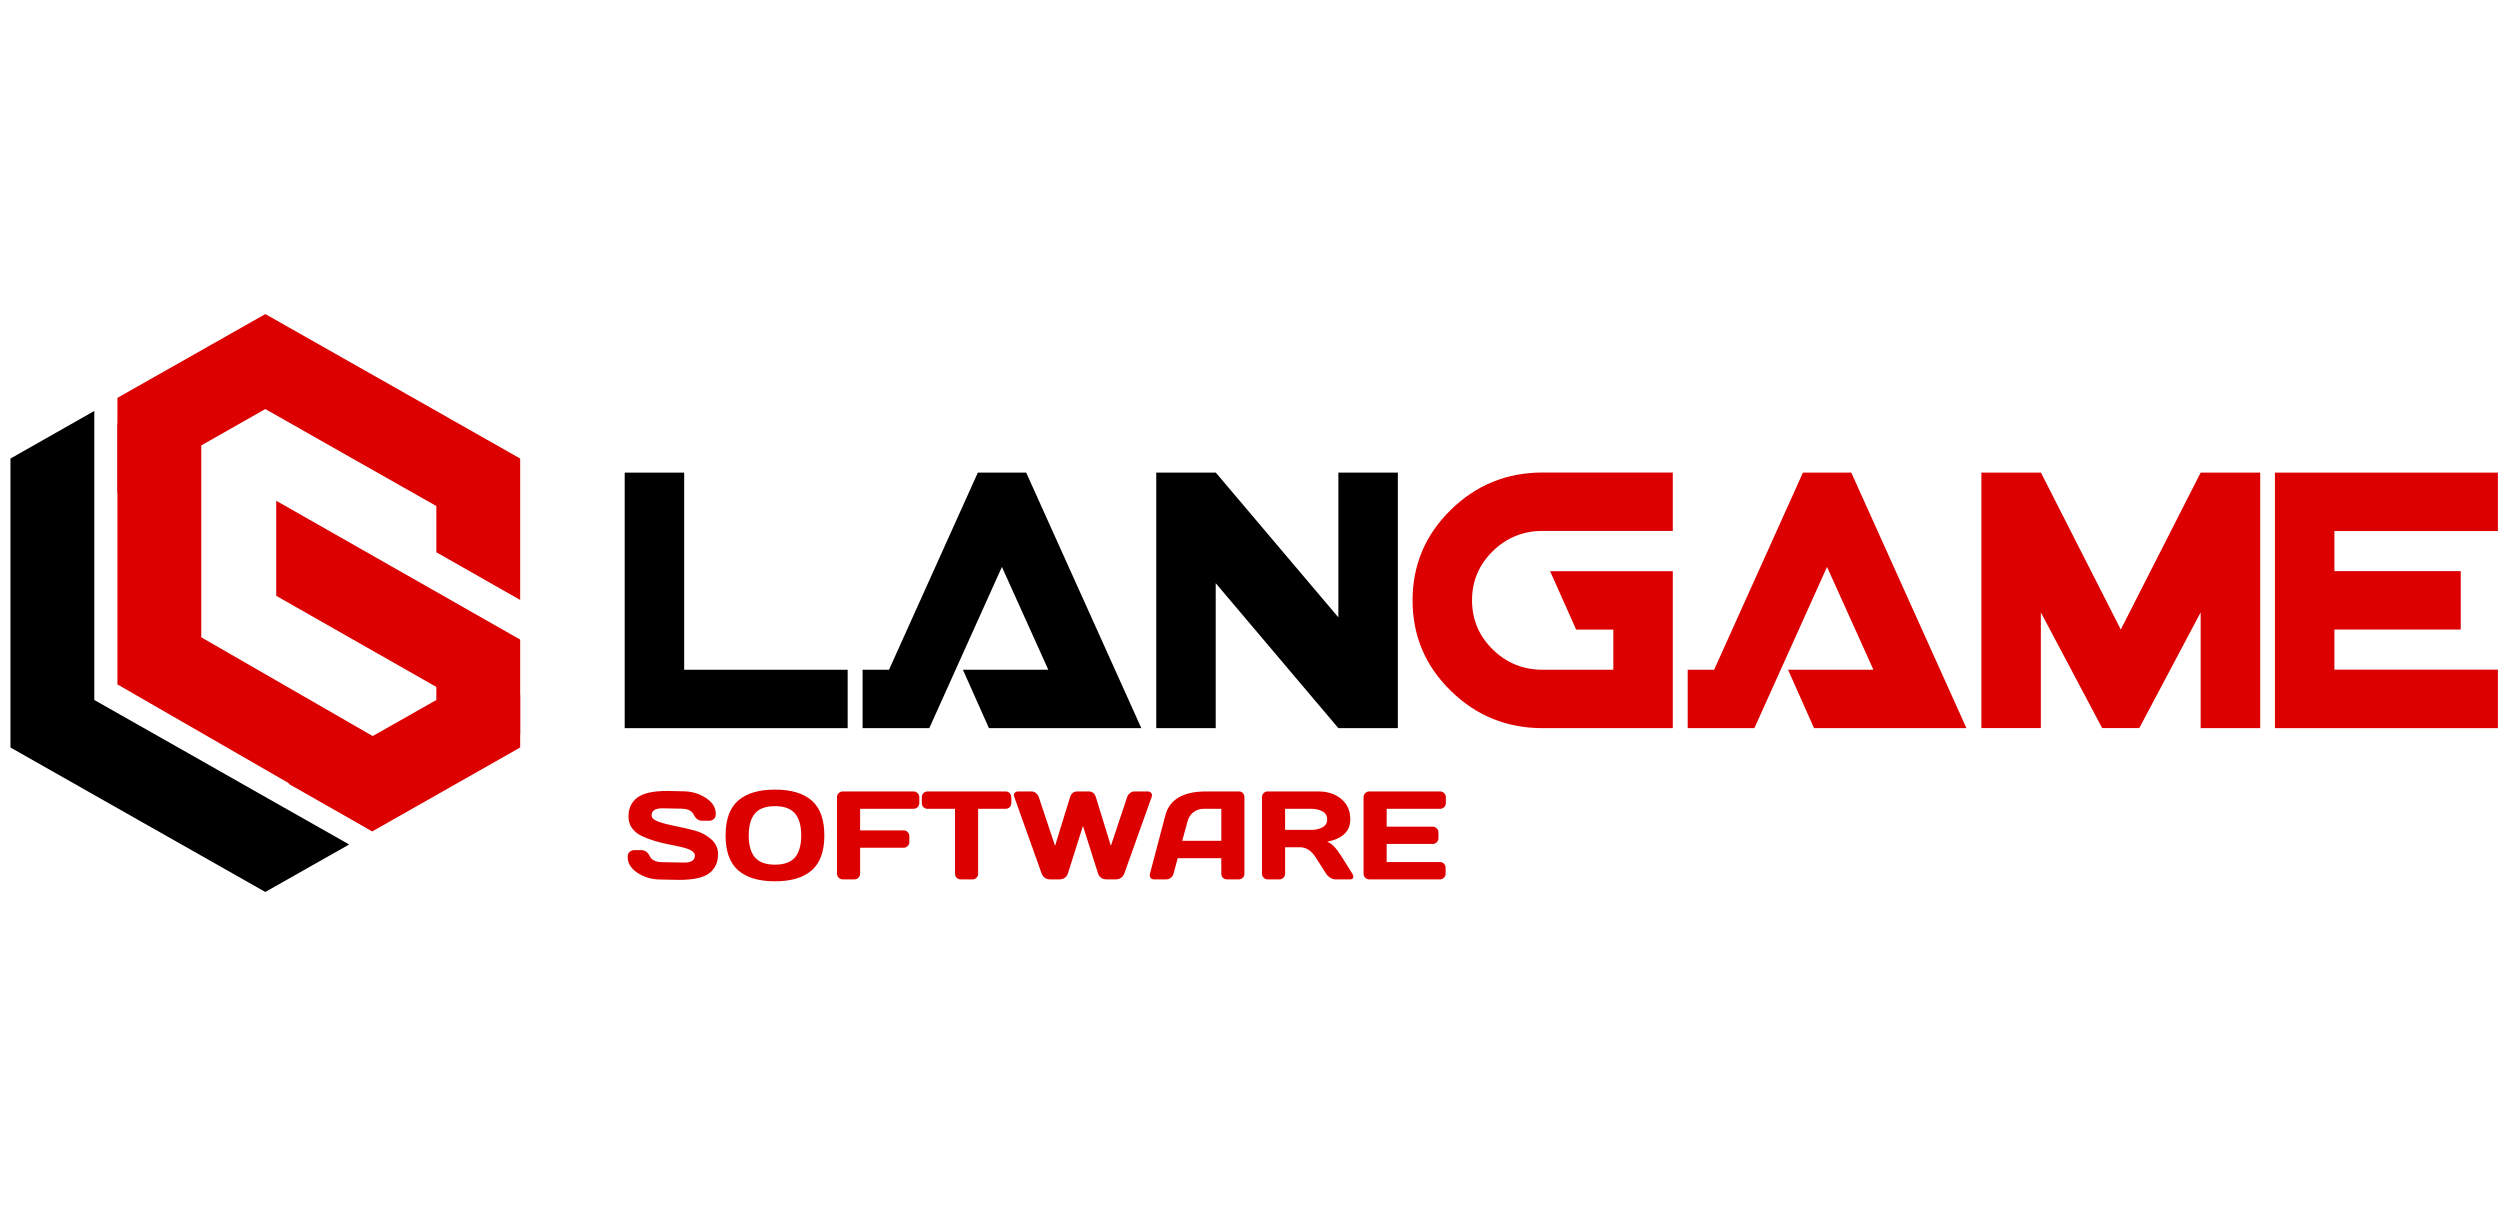<svg width="199" height="96" viewBox="0 0 199 96" fill="none" xmlns="http://www.w3.org/2000/svg">
<path fill-rule="evenodd" clip-rule="evenodd" d="M9.347 31.668L10.976 30.746L21.12 25L31.263 30.746L41.406 36.5V47.756L34.732 43.961V40.28L27.926 36.424L21.12 32.56L14.314 36.424L9.347 39.236V31.668Z" fill="#DC0000"/>
<path fill-rule="evenodd" clip-rule="evenodd" d="M22.967 62.388L27.926 59.576L34.732 55.72V51.529L41.406 55.324V59.5L31.263 65.254L29.641 66.176L22.967 62.388Z" fill="#DC0000"/>
<path fill-rule="evenodd" clip-rule="evenodd" d="M21.12 71L10.976 65.254L0.833 59.5V48V36.5L7.507 32.712V40.28V48V51.147V55.72L14.313 59.576L14.383 59.614L21.12 63.44L27.794 67.22L21.12 71Z" fill="black"/>
<path d="M16.021 33.711H9.347V54.478H16.021V33.711Z" fill="#DC0000"/>
<path fill-rule="evenodd" clip-rule="evenodd" d="M32.978 60.498L29.641 66.176L9.347 54.478L12.684 48.808L32.978 60.498Z" fill="#DC0000"/>
<path fill-rule="evenodd" clip-rule="evenodd" d="M41.406 58.479L21.988 47.428V39.861L41.406 50.911V58.479Z" fill="#DC0000"/>
<path d="M67.482 57.961H49.726V37.621H54.46V53.313H67.474V57.961H67.482Z" fill="black"/>
<path d="M90.85 57.961H78.72L76.648 53.312H83.446L79.752 45.127L73.971 57.961H68.662V53.312H70.765L77.835 37.62H81.685L90.85 57.961Z" fill="black"/>
<path d="M111.268 57.961H106.534L96.771 46.422V57.961H92.037V37.62H96.779L106.534 49.143V37.62H111.268V57.961Z" fill="black"/>
<path d="M133.154 57.961H122.801C119.937 57.961 117.5 56.97 115.475 54.981C113.449 52.999 112.44 50.599 112.44 47.786C112.44 44.982 113.449 42.581 115.475 40.592C117.493 38.611 119.937 37.612 122.801 37.612H133.154V42.261H122.801C121.241 42.261 119.914 42.802 118.82 43.877C117.726 44.952 117.174 46.255 117.174 47.786C117.174 49.318 117.726 50.621 118.82 51.696C119.914 52.771 121.241 53.312 122.801 53.312H128.42V50.118H125.463L123.391 45.47H133.154V57.961Z" fill="#DC0000"/>
<path d="M156.529 57.961H144.399L142.327 53.312H149.125L145.431 45.127L139.649 57.961H134.341V53.312H136.444L143.514 37.62H147.363L156.529 57.961Z" fill="#DC0000"/>
<path d="M179.905 57.961H175.171V48.747L170.289 57.953H167.332L162.451 48.747V57.953H157.717V37.62H162.459L168.815 50.111L175.171 37.62H179.913V57.961H179.905Z" fill="#DC0000"/>
<path d="M198.833 57.961H181.084V37.62H198.833V42.269H185.818V45.462H195.876V50.111H185.818V53.304H198.833V57.961Z" fill="#DC0000"/>
<path d="M49.964 68.208C49.964 68.016 50.021 67.879 50.135 67.798C50.249 67.713 50.359 67.671 50.467 67.671H51.048C51.341 67.671 51.564 67.83 51.717 68.149C51.87 68.468 52.213 68.628 52.747 68.628L54.456 68.662C55.029 68.662 55.315 68.475 55.315 68.101C55.315 67.817 54.965 67.594 54.266 67.432C53.953 67.357 53.608 67.284 53.23 67.212C52.853 67.137 52.477 67.044 52.102 66.934C51.731 66.823 51.39 66.693 51.077 66.543C50.765 66.393 50.511 66.188 50.315 65.928C50.123 65.664 50.027 65.355 50.027 65C50.027 64.346 50.26 63.843 50.726 63.491C51.191 63.136 51.992 62.959 53.128 62.959L54.368 62.988C55.035 62.988 55.636 63.161 56.17 63.506C56.707 63.848 56.976 64.276 56.976 64.79C56.976 64.982 56.919 65.12 56.805 65.205C56.691 65.29 56.582 65.332 56.477 65.332H55.897C55.603 65.332 55.38 65.172 55.227 64.853C55.075 64.531 54.731 64.37 54.197 64.37L52.727 64.341C52.155 64.341 51.868 64.528 51.868 64.902C51.868 65.107 52.049 65.275 52.41 65.405C52.775 65.535 53.214 65.651 53.728 65.752C54.246 65.85 54.765 65.968 55.286 66.108C55.807 66.248 56.248 66.48 56.609 66.802C56.974 67.121 57.156 67.519 57.156 67.998C57.156 68.652 56.922 69.157 56.453 69.512C55.988 69.863 55.188 70.039 54.056 70.039L52.576 70.01C51.909 70.01 51.307 69.839 50.77 69.497C50.232 69.152 49.964 68.722 49.964 68.208ZM64.617 69.277C63.953 69.86 62.977 70.151 61.688 70.151C60.402 70.151 59.425 69.86 58.758 69.277C58.09 68.691 57.757 67.765 57.757 66.499C57.757 65.233 58.09 64.308 58.758 63.726C59.425 63.143 60.402 62.852 61.688 62.852C62.977 62.852 63.953 63.143 64.617 63.726C65.284 64.308 65.618 65.233 65.618 66.499C65.618 67.765 65.284 68.691 64.617 69.277ZM63.284 64.756C62.955 64.365 62.423 64.17 61.688 64.17C60.955 64.17 60.423 64.365 60.091 64.756C59.762 65.147 59.598 65.729 59.598 66.504C59.598 67.275 59.762 67.856 60.091 68.247C60.423 68.634 60.955 68.828 61.688 68.828C62.423 68.828 62.955 68.634 63.284 68.247C63.613 67.856 63.777 67.275 63.777 66.504C63.777 65.729 63.613 65.147 63.284 64.756ZM66.624 69.531V63.452C66.624 63.325 66.67 63.218 66.761 63.13C66.852 63.042 66.961 62.998 67.088 62.998H72.718C72.845 62.998 72.952 63.044 73.04 63.135C73.131 63.226 73.177 63.335 73.177 63.462V63.921C73.177 64.048 73.131 64.157 73.04 64.248C72.952 64.336 72.845 64.38 72.718 64.38H68.465V66.099H71.927C72.054 66.099 72.161 66.144 72.249 66.235C72.34 66.326 72.386 66.434 72.386 66.558V67.022C72.386 67.148 72.34 67.257 72.249 67.349C72.161 67.436 72.054 67.481 71.927 67.481H68.465V69.531C68.465 69.665 68.419 69.777 68.328 69.868C68.24 69.956 68.133 70 68.006 70H67.088C66.961 70 66.852 69.956 66.761 69.868C66.67 69.777 66.624 69.665 66.624 69.531ZM73.377 63.921V63.462C73.377 63.328 73.421 63.218 73.509 63.13C73.597 63.042 73.707 62.998 73.841 62.998H80.037C80.171 62.998 80.281 63.042 80.369 63.13C80.457 63.218 80.501 63.328 80.501 63.462V63.921C80.501 64.054 80.457 64.165 80.369 64.253C80.281 64.338 80.171 64.38 80.037 64.38H77.859V69.551C77.859 69.678 77.814 69.785 77.723 69.873C77.635 69.958 77.527 70 77.4 70H76.478C76.351 70 76.242 69.958 76.15 69.873C76.062 69.785 76.019 69.678 76.019 69.551V64.38H73.841C73.707 64.38 73.597 64.338 73.509 64.253C73.421 64.165 73.377 64.054 73.377 63.921ZM80.726 63.408C80.709 63.369 80.701 63.325 80.701 63.276C80.701 63.224 80.729 63.166 80.784 63.101C80.843 63.032 80.929 62.998 81.043 62.998H82.112C82.239 62.998 82.356 63.042 82.464 63.13C82.571 63.218 82.648 63.328 82.693 63.462L83.982 67.329L85.174 63.462C85.268 63.153 85.462 62.998 85.755 62.998H86.653C86.946 62.998 87.14 63.153 87.234 63.462L88.426 67.329L89.715 63.462C89.76 63.328 89.837 63.218 89.944 63.13C90.052 63.042 90.169 62.998 90.296 62.998H91.365C91.476 62.998 91.559 63.032 91.614 63.101C91.673 63.166 91.702 63.224 91.702 63.276C91.702 63.325 91.696 63.369 91.683 63.408L89.505 69.502C89.384 69.834 89.15 70 88.802 70H88.094C87.732 70 87.5 69.834 87.395 69.502L86.204 65.742L85.013 69.502C84.905 69.834 84.672 70 84.314 70H83.602C83.257 70 83.024 69.834 82.903 69.502L80.726 63.408ZM91.536 69.551L92.762 64.902C93.094 63.636 94.174 63.001 96.004 62.998H98.636C98.756 62.998 98.856 63.044 98.934 63.135C99.015 63.226 99.056 63.332 99.056 63.452V69.551C99.056 69.678 99.01 69.785 98.919 69.873C98.828 69.958 98.719 70 98.592 70H97.674C97.54 70 97.43 69.958 97.342 69.873C97.257 69.785 97.215 69.674 97.215 69.541V68.311H93.743L93.416 69.541C93.383 69.674 93.31 69.785 93.196 69.873C93.082 69.958 92.962 70 92.835 70H91.873C91.746 70 91.655 69.964 91.6 69.893C91.544 69.818 91.517 69.753 91.517 69.697C91.52 69.642 91.526 69.593 91.536 69.551ZM94.105 66.929H97.215V64.38H95.823C95.511 64.38 95.237 64.469 95.003 64.648C94.772 64.824 94.616 65.062 94.534 65.361L94.105 66.929ZM107.723 69.79C107.723 69.93 107.64 70 107.474 70H106.302C106.178 70 106.041 69.956 105.892 69.868C105.745 69.777 105.633 69.668 105.555 69.541L104.725 68.242C104.383 67.708 103.969 67.441 103.484 67.441H102.293V69.541C102.293 69.668 102.247 69.777 102.156 69.868C102.068 69.956 101.961 70 101.834 70H100.916C100.789 70 100.68 69.956 100.589 69.868C100.498 69.777 100.452 69.668 100.452 69.541V63.462C100.452 63.335 100.496 63.226 100.584 63.135C100.672 63.044 100.779 62.998 100.906 62.998H104.935C105.68 62.998 106.29 63.198 106.766 63.599C107.244 63.999 107.483 64.539 107.483 65.22C107.483 66.167 106.87 66.761 105.643 67.002C105.838 67.074 106.019 67.197 106.185 67.373C106.351 67.546 106.541 67.798 106.756 68.13L107.645 69.541C107.697 69.632 107.723 69.715 107.723 69.79ZM102.293 66.06H104.373C104.708 66.06 105.003 65.993 105.257 65.859C105.514 65.726 105.643 65.513 105.643 65.22C105.643 64.927 105.514 64.713 105.257 64.58C105.003 64.447 104.708 64.38 104.373 64.38H102.293V66.06ZM108.538 69.531V63.452C108.538 63.325 108.584 63.218 108.675 63.13C108.766 63.042 108.875 62.998 109.002 62.998H114.632C114.759 62.998 114.866 63.044 114.954 63.135C115.045 63.226 115.091 63.335 115.091 63.462V63.921C115.091 64.048 115.045 64.157 114.954 64.248C114.866 64.336 114.759 64.38 114.632 64.38H110.379V65.801H114.041C114.168 65.801 114.275 65.846 114.363 65.938C114.454 66.025 114.5 66.133 114.5 66.26V66.719C114.5 66.846 114.454 66.955 114.363 67.046C114.275 67.134 114.168 67.178 114.041 67.178H110.379V68.618H114.622C114.746 68.618 114.852 68.662 114.939 68.75C115.027 68.838 115.071 68.945 115.071 69.072V69.541C115.071 69.668 115.026 69.777 114.935 69.868C114.843 69.956 114.734 70 114.607 70H109.002C108.875 70 108.766 69.956 108.675 69.868C108.584 69.777 108.538 69.665 108.538 69.531Z" fill="#DC0000"/>
</svg>
